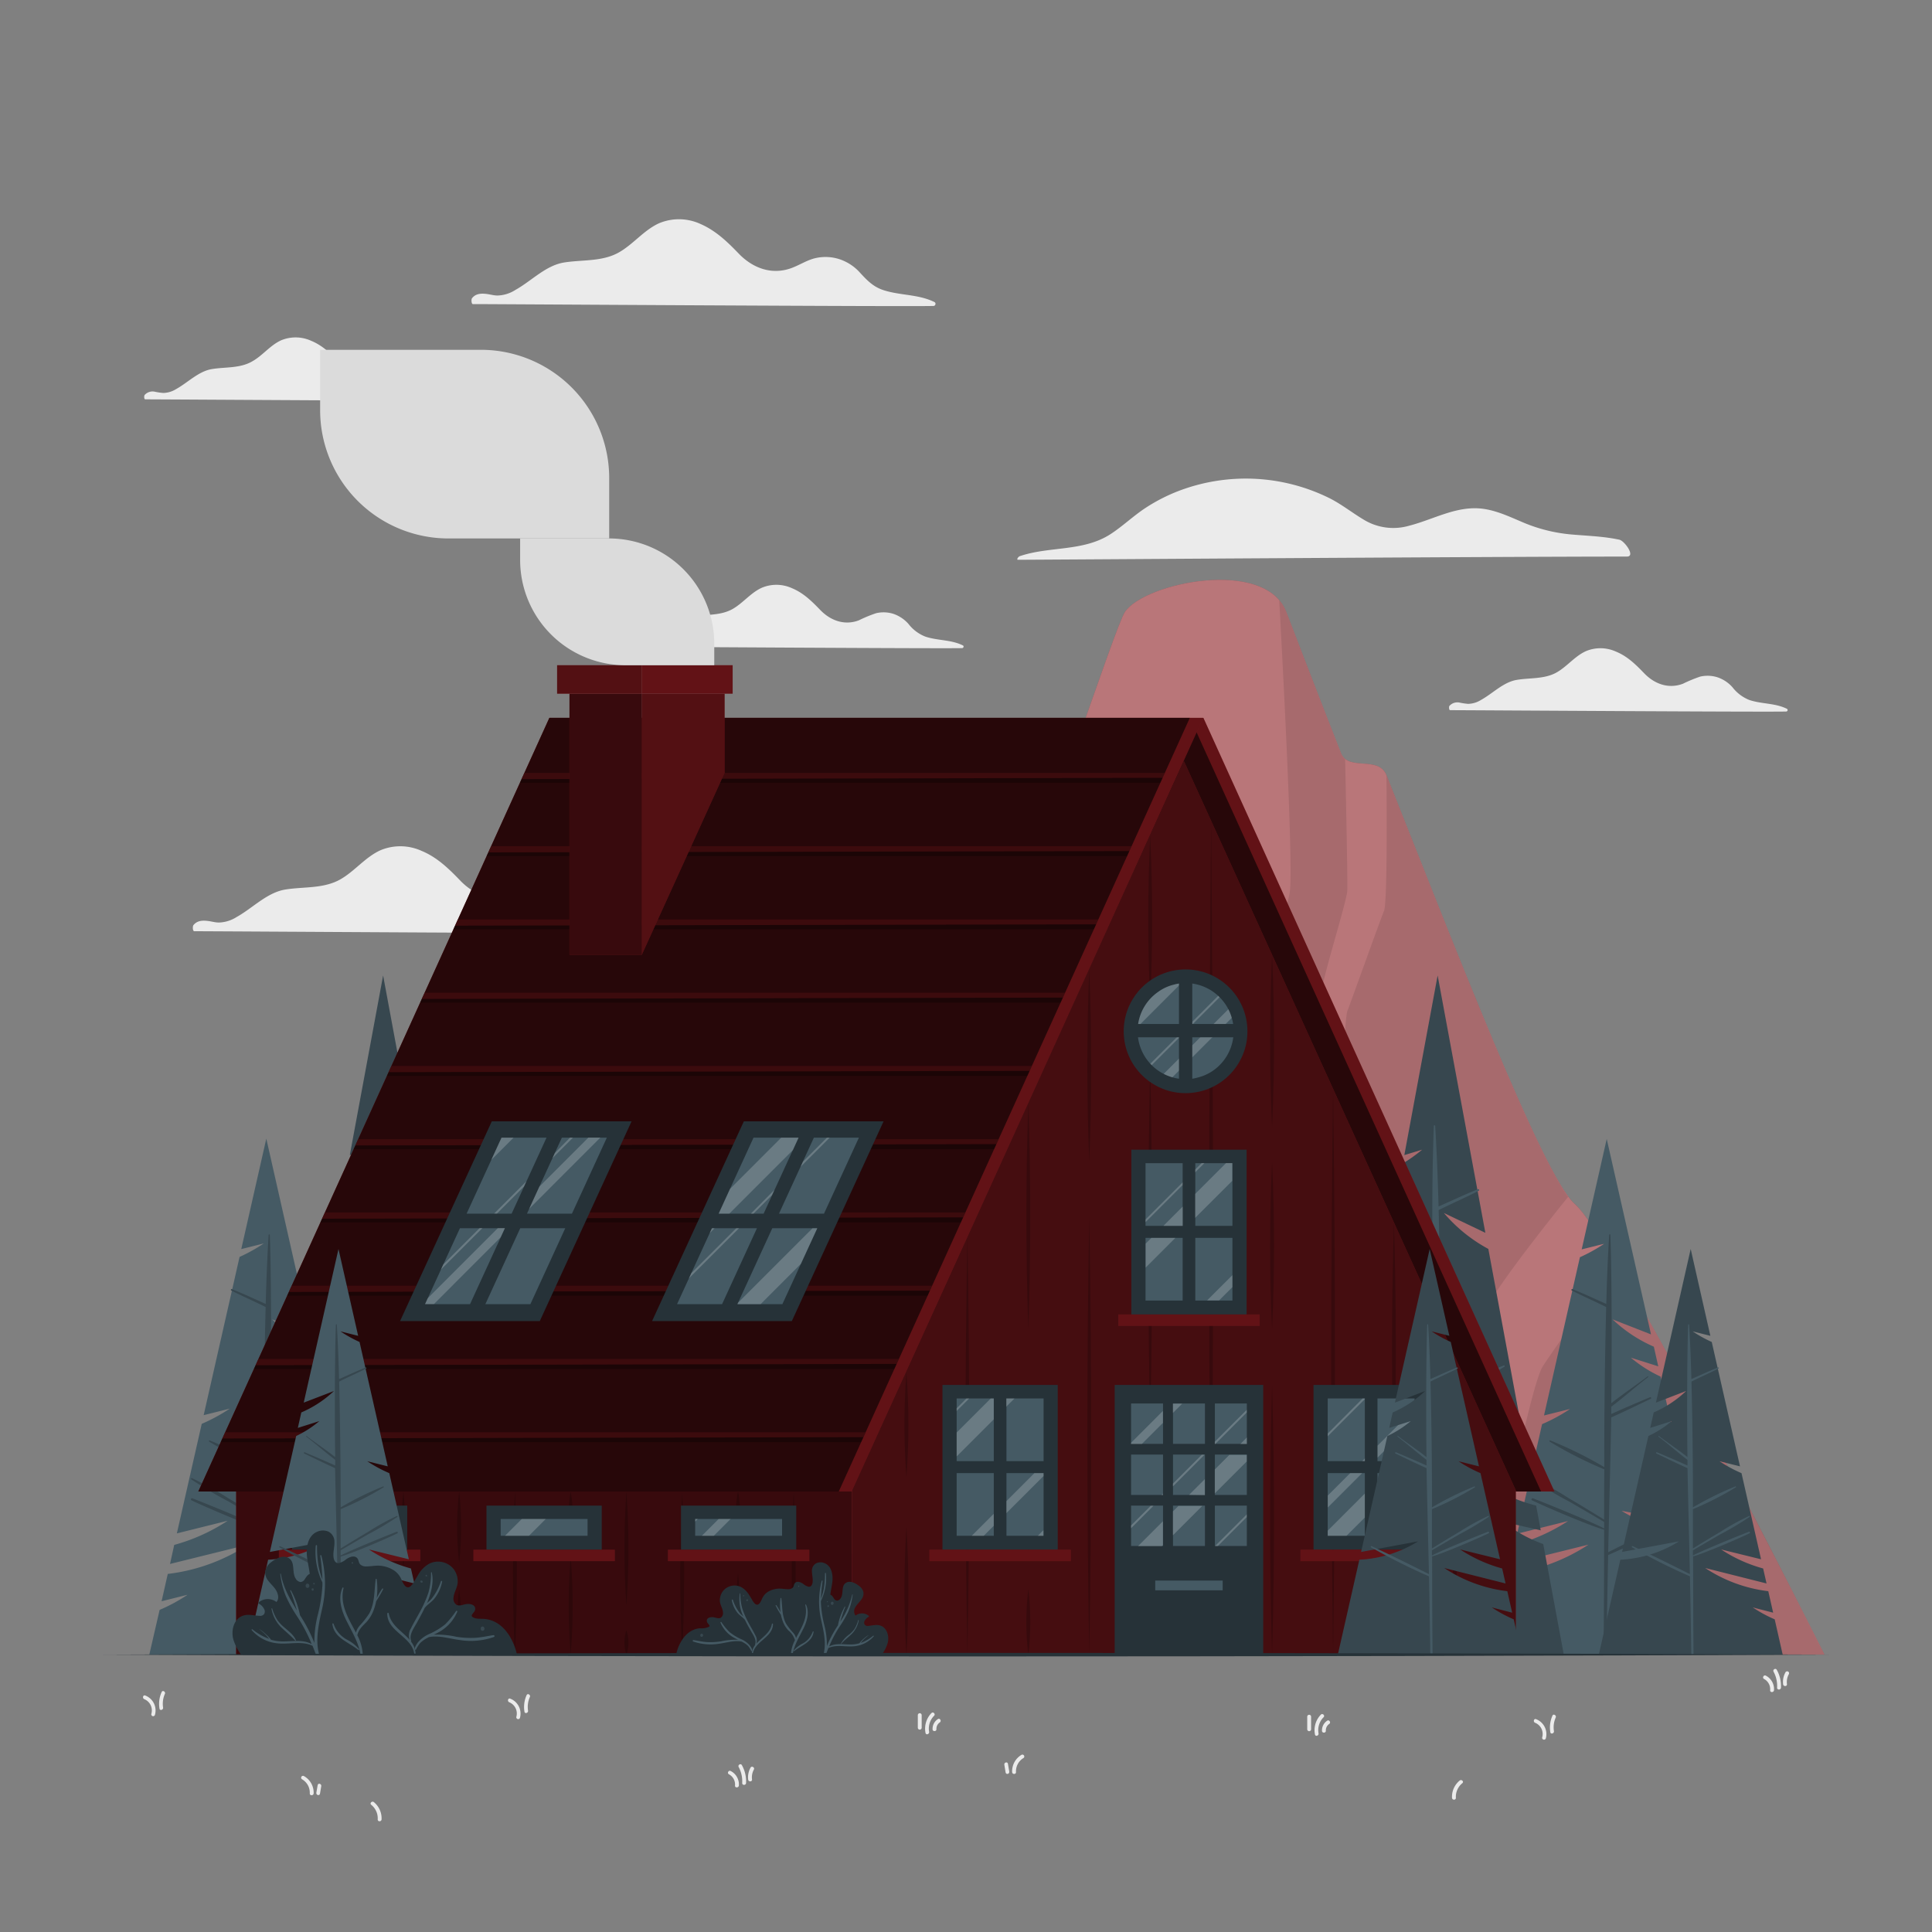 <svg xmlns="http://www.w3.org/2000/svg" viewBox="0 0 500 500"><rect x="0" y="0" width="500" height="500" fill="#808080" stroke="none"/><g id="freepik--background-complete--inject-406"><path d="M263.45,144.87c4.77,0,123.93-.83,157.58-.83,2.36,0-.62-4.07-1.92-4.36-4.14-.9-8.45-1-12.65-1.38a41.18,41.18,0,0,1-12.06-3c-3.31-1.39-6.62-3-10.21-3.57-6.93-1.09-13,2.67-19.52,4.33a14.7,14.7,0,0,1-11.82-1.62c-3-1.8-5.74-4-8.88-5.56A48.79,48.79,0,0,0,305,127.07a45.56,45.56,0,0,0-8.51,4.36c-3.18,2.08-5.92,4.75-9.1,6.81-7.06,4.57-15.79,3.08-23.48,5.7C263.51,144.08,263,144.87,263.45,144.87Z" style="fill:#ebebeb"></path><path d="M122.37,78.7c6.31,0,112.55.69,119.22.48.48,0,.74-.72.26-1-4.21-2.09-9-1.67-13.35-3.14-2.58-.87-4.16-2.55-5.94-4.48A12.33,12.33,0,0,0,217,67a11.71,11.71,0,0,0-6-.19c-2.16.51-4,1.75-6.08,2.53-5.11,1.92-10.07.09-13.71-3.68-3-3.12-6-6-10-7.73a13.33,13.33,0,0,0-10.65-.15c-3.89,1.77-6.57,5.32-10.23,7.45-4.33,2.54-9.52,1.94-14.32,2.7s-8.47,4.81-12.67,7.13a9,9,0,0,1-4.58,1.42c-.94,0-1.86-.28-2.79-.4-1.45-.17-2.82-.13-3.79,1.07C121.91,77.45,122,78.7,122.37,78.7Z" style="fill:#ebebeb"></path><path d="M50.27,241c6.31,0,112.54.7,119.22.49.48,0,.74-.72.26-1-4.21-2.08-9-1.66-13.36-3.13-2.57-.87-4.15-2.55-5.94-4.48a12.3,12.3,0,0,0-5.52-3.61,11.61,11.61,0,0,0-6-.19c-2.16.51-4,1.75-6.08,2.52-5.11,1.93-10.07.1-13.71-3.68-3-3.11-6-6.05-10.05-7.72a13.31,13.31,0,0,0-10.64-.15c-3.89,1.77-6.57,5.32-10.23,7.45-4.34,2.54-9.53,1.94-14.32,2.7s-8.47,4.8-12.67,7.13a9.06,9.06,0,0,1-4.58,1.42c-.94,0-1.86-.28-2.79-.4-1.45-.18-2.82-.13-3.8,1.07C49.81,239.74,49.86,241,50.27,241Z" style="fill:#ebebeb"></path><path d="M37.58,103.35c4.61,0,82.17.51,87,.36.35,0,.54-.53.19-.7-3.07-1.52-6.56-1.22-9.75-2.29a10.44,10.44,0,0,1-4.33-3.27,9,9,0,0,0-4-2.64,8.6,8.6,0,0,0-4.39-.14,38.3,38.3,0,0,0-4.45,1.85c-3.72,1.4-7.34.07-10-2.69-2.2-2.27-4.35-4.42-7.34-5.64a9.72,9.72,0,0,0-7.77-.11C69.9,89.37,68,92,65.28,93.52c-3.17,1.85-7,1.42-10.46,2S48.64,99,45.57,100.7a6.56,6.56,0,0,1-3.35,1,19.84,19.84,0,0,1-2-.29,2.77,2.77,0,0,0-2.77.79C37.24,102.44,37.28,103.35,37.58,103.35Z" style="fill:#ebebeb"></path><path d="M162,167.37c4.61,0,82.17.51,87,.36.35,0,.54-.53.19-.7-3.07-1.52-6.56-1.21-9.75-2.29a10.28,10.28,0,0,1-4.33-3.27,9.11,9.11,0,0,0-4-2.64,8.49,8.49,0,0,0-4.39-.13,36.57,36.57,0,0,0-4.45,1.84c-3.72,1.41-7.34.07-10-2.69-2.2-2.27-4.35-4.41-7.34-5.64a9.72,9.72,0,0,0-7.77-.1c-2.84,1.28-4.79,3.88-7.46,5.44-3.17,1.85-7,1.41-10.46,2s-6.18,3.5-9.25,5.2a6.57,6.57,0,0,1-3.35,1c-.68,0-1.36-.21-2-.29a2.79,2.79,0,0,0-2.77.78C161.67,166.46,161.71,167.37,162,167.37Z" style="fill:#ebebeb"></path><path d="M375.27,183.79c4.61,0,82.17.51,87,.35a.38.38,0,0,0,.19-.7c-3.07-1.52-6.56-1.21-9.75-2.29a10.28,10.28,0,0,1-4.33-3.27,9,9,0,0,0-4-2.63,8.49,8.49,0,0,0-4.39-.14,38.24,38.24,0,0,0-4.45,1.84c-3.72,1.41-7.34.07-10-2.68-2.2-2.28-4.35-4.42-7.34-5.64a9.72,9.72,0,0,0-7.77-.11c-2.84,1.29-4.79,3.88-7.46,5.44-3.17,1.85-7,1.41-10.46,2s-6.18,3.51-9.25,5.2a6.57,6.57,0,0,1-3.35,1,19.84,19.84,0,0,1-2-.29,2.79,2.79,0,0,0-2.77.78C374.93,182.88,375,183.79,375.27,183.79Z" style="fill:#ebebeb"></path><path d="M37.59,438.8c-.57-.24-.82.7-.25.94a3.15,3.15,0,0,1,1.83,3.8.48.48,0,0,0,.93.26A4.13,4.13,0,0,0,37.59,438.8Z" style="fill:#ebebeb"></path><path d="M41.84,437.89a7.37,7.37,0,0,0-.56,4.29c.09.62,1,.36.93-.26a6.33,6.33,0,0,1,.46-3.54C42.92,437.82,42.09,437.32,41.84,437.89Z" style="fill:#ebebeb"></path><path d="M397.54,444.92c-.58-.24-.83.7-.26.93a3.14,3.14,0,0,1,1.83,3.81.49.49,0,0,0,.94.26A4.15,4.15,0,0,0,397.54,444.92Z" style="fill:#ebebeb"></path><path d="M401.78,444a7.52,7.52,0,0,0-.56,4.29c.1.61,1,.35.94-.26a6.23,6.23,0,0,1,.46-3.54C402.87,443.93,402,443.44,401.78,444Z" style="fill:#ebebeb"></path><path d="M132.05,439.61c-.58-.24-.83.69-.26.93a3.15,3.15,0,0,1,1.83,3.81.49.49,0,0,0,.94.25A4.14,4.14,0,0,0,132.05,439.61Z" style="fill:#ebebeb"></path><path d="M136.29,438.7a7.44,7.44,0,0,0-.56,4.29c.1.61,1,.35.93-.26a6.24,6.24,0,0,1,.47-3.54C137.38,438.62,136.54,438.13,136.29,438.7Z" style="fill:#ebebeb"></path><path d="M189.11,458.34c-.55-.3-1,.54-.49.83a3,3,0,0,1,1.6,2.94c-.05.62.92.62,1,0A3.9,3.9,0,0,0,189.11,458.34Z" style="fill:#ebebeb"></path><path d="M192,456.82c-.29-.55-1.13-.06-.83.49a7.78,7.78,0,0,1,.91,4.15c0,.62.94.62,1,0A8.62,8.62,0,0,0,192,456.82Z" style="fill:#ebebeb"></path><path d="M194.24,457.46a5.09,5.09,0,0,0-.61,3.1c.07.61,1,.62,1,0a4.17,4.17,0,0,1,.48-2.61C195.38,457.41,194.54,456.92,194.24,457.46Z" style="fill:#ebebeb"></path><path d="M457,433.66c-.55-.29-1,.55-.49.84a3,3,0,0,1,1.6,2.94c-.05.62.92.62,1,0A3.92,3.92,0,0,0,457,433.66Z" style="fill:#ebebeb"></path><path d="M459.83,432.15c-.29-.55-1.13-.06-.83.49a7.74,7.74,0,0,1,.91,4.14c0,.63.94.63,1,0A8.6,8.6,0,0,0,459.83,432.15Z" style="fill:#ebebeb"></path><path d="M462.08,432.79a5.07,5.07,0,0,0-.61,3.1c.07.61,1,.62,1,0a4.17,4.17,0,0,1,.48-2.61A.49.49,0,0,0,462.08,432.79Z" style="fill:#ebebeb"></path><path d="M264.4,454.13a.49.49,0,0,1,.49.84,4,4,0,0,0-1.95,3.66c0,.62-.94.62-1,0A4.94,4.94,0,0,1,264.4,454.13Z" style="fill:#ebebeb"></path><path d="M260.85,456.46c.11.65.22,1.3.34,2s-.83.87-.94.25l-.33-2C259.81,456.1,260.75,455.84,260.85,456.46Z" style="fill:#ebebeb"></path><path d="M78.66,459.65a.48.48,0,0,0-.49.83,4,4,0,0,1,2,3.66c0,.62.93.62,1,0A4.9,4.9,0,0,0,78.66,459.65Z" style="fill:#ebebeb"></path><path d="M82.21,462c-.12.65-.23,1.3-.34,1.95s.83.87.94.26l.33-1.95C83.25,461.62,82.31,461.35,82.21,462Z" style="fill:#ebebeb"></path><path d="M96.76,466.39c-.48-.39-1.17.29-.69.69a4.48,4.48,0,0,1,1.68,3.79c0,.63.94.63,1,0A5.43,5.43,0,0,0,96.76,466.39Z" style="fill:#ebebeb"></path><path d="M377.77,460.8c.48-.39,1.17.29.68.69a4.53,4.53,0,0,0-1.67,3.8c0,.62-.94.62-1,0A5.43,5.43,0,0,1,377.77,460.8Z" style="fill:#ebebeb"></path><path d="M341.85,443.74a5.73,5.73,0,0,0-1.54,5.13c.11.62,1,.36.93-.25a4.73,4.73,0,0,1,1.29-4.19C343,444,342.28,443.3,341.85,443.74Z" style="fill:#ebebeb"></path><path d="M338.31,444.28v3.25a.49.49,0,0,0,1,0v-3.25A.49.49,0,0,0,338.31,444.28Z" style="fill:#ebebeb"></path><path d="M343.5,445.3a3,3,0,0,0-1.37,2.64c0,.62,1,.62,1,0a2,2,0,0,1,.89-1.8C344.51,445.79,344,445,343.5,445.3Z" style="fill:#ebebeb"></path><path d="M241.06,443.34a5.78,5.78,0,0,0-1.54,5.13c.11.62,1,.36.94-.25a4.73,4.73,0,0,1,1.29-4.19C242.18,443.58,241.5,442.9,241.06,443.34Z" style="fill:#ebebeb"></path><path d="M237.53,443.88v3.25a.49.49,0,0,0,1,0v-3.25A.49.49,0,0,0,237.53,443.88Z" style="fill:#ebebeb"></path><path d="M242.72,444.9a3,3,0,0,0-1.37,2.64c0,.62,1,.62,1,0a2,2,0,0,1,.89-1.8C243.73,445.39,243.24,444.55,242.72,444.9Z" style="fill:#ebebeb"></path></g><g id="freepik--Mountains--inject-406"><path d="M472.18,428.22s-53.66-107-64.6-116.6c-8.34-7.32-31.78-68.36-48.76-111-2.06-5.17-9.89-.93-11.77-5.71-6.35-16.18-11.5-29.61-14.16-36.53-5.42-14.11-36.66-7.6-41.76,0-2.63,3.9-21.16,61.48-33,88.77-3.79,8.77-28.69,14.37-38.91,18.86-9.88,4.34-36.4,87.16-44.07,93.18-42.42,33.25-52.9,63-61.33,69H472.18Z" style="fill:#8B1A20"></path><path d="M472.18,428.22s-53.66-107-64.6-116.6c-8.34-7.32-31.78-68.36-48.76-111-2.06-5.17-9.89-.93-11.77-5.71-6.35-16.18-11.5-29.61-14.16-36.53-5.42-14.11-36.66-7.6-41.76,0-2.63,3.9-21.16,61.48-33,88.77-3.79,8.77-28.69,14.37-38.91,18.86-9.88,4.34-36.4,87.16-44.07,93.18-42.42,33.25-52.9,63-61.33,69H472.18Z" style="fill:#fff;opacity:0.4"></path><path d="M472.18,428.19v0l0,0Z" style="opacity:0.4"></path><path d="M472.18,428.19v0l0,0Z" style="opacity:0.2"></path><path d="M472.16,428.19H258.7c12.9-14.19,40.38-44.91,42.78-51.51,3.15-8.64,7.25-71.14,8.42-79.42s23-57.81,23.94-66.73-2.71-73.88-2.78-75.21v0s0,0,0,.06a1.68,1.68,0,0,1,.24.28,2.56,2.56,0,0,1,.26.36l.26.36c.07.12.15.23.22.36l.24.42c0,.06.06.1.09.17s.13.25.19.39.08.17.11.26a3.93,3.93,0,0,1,.18.43c.12.33.25.66.39,1l.43,1.11c.14.37.3.77.45,1.18s.32.82.48,1.26c2.89,7.47,7.25,18.82,12.41,32a4.3,4.3,0,0,0,.23.48,2,2,0,0,0,.25.39,2.74,2.74,0,0,0,.34.41,2.17,2.17,0,0,0,.29.24s.7,31.32.55,34.1-6.46,22.66-6.84,27,.57,20.93,0,24.49c-.35,2.06-6.65,23.82-8.31,29.15-.46,1.44,4.53.5,4.67.5.63,0,6.53-19.35,7.66-20.73s2.07-27.4,2.86-29.37,8.47-23.5,9.47-25.88.63-35,.63-35c3.19,8,6.61,16.63,10.1,25.45.87,2.2,1.75,4.42,2.63,6.62.3.73.59,1.48.89,2.23.8,2,1.61,4.07,2.43,6.09l3.32,8.25c.55,1.37,1.1,2.73,1.66,4.09s1.09,2.68,1.64,4,1.09,2.67,1.63,4c2.16,5.27,4.29,10.33,6.34,15.12.51,1.2,1,2.38,1.53,3.53,3.88,8.93,7.45,16.66,10.45,22.31.49.92,1,1.79,1.43,2.6.31.56.62,1.08.92,1.58.18.31.36.61.54.89.53.85,1,1.61,1.51,2.25,0,0-18.82,23.17-21.6,29.74s-9.54,48.27-11.71,53.06-16.64,24-16,25.51,27.31-7.78,30.33-16.78,9.48-43.11,12.46-47.74c2.28-3.54,13.14-19,19-26.33C443.51,370,471.09,426.65,472.16,428.19Z" style="opacity:0.1"></path><path d="M268.62,323.28c-.82,1.05-16.11-5.83-17-6.3s-5.89-21.29-6.86-20.92-13.61-5.74-15.31-8.42-6.12-22.83-6.12-22.83h0l4.16-1.86c9.45-3.21,21.74-7.06,27.66-12.06.32,4.34,1.85,25.57,1.56,28.89-.32,3.71-2.82,12.31-2.07,15S269.45,322.23,268.62,323.28Z" style="opacity:0.1"></path><path d="M389.66,428.2s-92.83-33.43-104.59-37.79c-7.49-2.78-42.13-48.46-65.76-74.72-1.83-2-10.93-.23-12-1-9.53-6.74-16.83-18.73-22.68-18.73-6.38,0-55.25,75.25-60.34,81.58S91.62,406.69,83.1,409s-32,19.2-32,19.2Z" style="fill:#8B1A20"></path><path d="M389.66,428.2s-92.83-33.43-104.59-37.79c-7.49-2.78-42.13-48.46-65.76-74.72-1.83-2-10.93-.23-12-1-9.53-6.74-16.83-18.73-22.68-18.73-6.38,0-55.25,75.25-60.34,81.58S91.62,406.69,83.1,409s-32,19.2-32,19.2Z" style="fill:#fff;opacity:0.2"></path><path d="M192,379.81c-1.18-1.05-1.56-13.37-1.92-15.59s-17-21.73-17.17-24.53,11.68-43.75,11.68-43.75c-6.38,0-55.25,75.25-60.34,81.58-.32.39-.72.85-1.2,1.37l-.79.81c-1,1-2.18,2.15-3.54,3.41l-1.22,1.1c-.62.57-1.27,1.16-2,1.75-.45.39-.91.8-1.39,1.2L112,389l-1.51,1.27c-1.53,1.27-3.11,2.56-4.72,3.84A166.79,166.79,0,0,1,89,406.18l-1.26.73-1.18.65q-.87.45-1.62.78c-.34.15-.65.27-1,.39s-.59.2-.85.27a16.12,16.12,0,0,0-1.77.6c-.32.12-.65.26-1,.41l-1.06.48-1.12.54-1.18.6c-.79.42-1.63.87-2.47,1.35s-1.73,1-2.61,1.5l-2,1.2-.67.41-1.34.84-.67.42c-.46.28-.9.56-1.34.85-7.77,4.95-14.8,10-14.8,10H254.49C234,412.61,192.86,380.59,192,379.81Zm-46.52-3.69c-.67-.25-5.1-6.86-5.72-7.09s-2-5.43-1.62-5.68a20,20,0,0,1,2.71-1.4c.33-.06,2.12,3.2,2.44,3.2s6.49,0,7.08.49,5.3,9.65,5.11,10.48C155.23,377.2,146.13,376.36,145.48,376.12Z" style="opacity:0.1"></path></g><g id="freepik--trees-2--inject-406"><path d="M38.64,428.22H99.19L92.1,397a40.23,40.23,0,0,1-19.34-6l18.76,3.49-8.65-38.22a34.62,34.62,0,0,1-7.71-4.91l7.1,2.25-1.15-5.09a36.71,36.71,0,0,1-10.68-7.07l9.95,3.89L68.92,294.68l-6.48,28.58,5.82-1.45A42.89,42.89,0,0,1,62,325.29l-9.29,40.95,6.74-1.68a44.86,44.86,0,0,1-7.24,3.93l-6.44,28.35,13.15-3.27a48.32,48.32,0,0,1-13.83,6.25L44,404.75l20.21-5a48,48,0,0,1-20.79,7.58l-1.6,7.07,6.73-1.68a44.05,44.05,0,0,1-7.24,3.92Z" style="fill:#455a64"></path><path d="M49.78,387.76c3.35,1.28,15.75,6.33,18.43,7.81,0-.57,0-1.13,0-1.7-3-1.76-6-3.5-9-5.25a104.49,104.49,0,0,1-9.68-5.75c-.15-.11-.06-.41.14-.33a81,81,0,0,1,9.47,5.24c3.05,1.78,6.07,3.63,9.07,5.49,0-4.32,0-8.64.06-13a103.69,103.69,0,0,1-14.14-7.18c-.15-.1,0-.38.13-.31a104.66,104.66,0,0,1,14,6.91c0-2.24-.07-19.53.49-41.43-2.94-1.48-6-2.79-8.91-4.28-.19-.1-.06-.44.15-.36,3,1.17,5.86,2.55,8.78,3.84.16-6,.39-11.93.75-17.88a.16.16,0,0,1,.31,0c.41,11.07.38,32.49.24,43.58,3-2.44,6.3-4.59,9.4-6.95.12-.09.24.11.12.2-3.25,2.47-6.28,5.21-9.53,7.66,0,.63,0,1.26,0,1.88,3.3-1.51,6.65-2.91,10-4.34.26-.12.5.26.23.39-3.4,1.63-6.79,3.29-10.24,4.83-.08,5.49-.57,25.3-.78,34.88q9.36-4.72,18.85-9.2a.21.21,0,0,1,.21.36,198.82,198.82,0,0,1-19.08,9.58c-.16,8-.33,17.4-.43,25.37a.38.38,0,0,1-.75,0c.11-10.16.12-21.79.15-31.95-3.29-.81-15.71-6.14-18.66-7.59C49.24,388.17,49.46,387.64,49.78,387.76Z" style="fill:#37474f"></path><path d="M385.58,428.22h60.55L439,397a40.23,40.23,0,0,1-19.34-6l18.76,3.49-8.65-38.22a34.62,34.62,0,0,1-7.71-4.91l7.1,2.25-1.15-5.09a36.71,36.71,0,0,1-10.68-7.07l9.95,3.89-11.46-50.58-6.48,28.58,5.82-1.45a42.89,42.89,0,0,1-6.28,3.48l-9.29,40.95,6.74-1.68a44.86,44.86,0,0,1-7.24,3.93l-6.44,28.35,13.15-3.27A48.32,48.32,0,0,1,392,399.82l-1.11,4.93,20.21-5a48,48,0,0,1-20.79,7.58l-1.6,7.07,6.73-1.68a44.05,44.05,0,0,1-7.24,3.92Z" style="fill:#455a64"></path><path d="M396.72,387.76c3.35,1.28,15.76,6.33,18.43,7.81,0-.57,0-1.13,0-1.7-3-1.76-6-3.5-9-5.25a104.65,104.65,0,0,1-9.69-5.75c-.14-.11-.06-.41.14-.33a81,81,0,0,1,9.47,5.24c3.05,1.78,6.07,3.63,9.07,5.49,0-4.32,0-8.64.06-13a103.69,103.69,0,0,1-14.14-7.18c-.15-.1-.05-.38.13-.31a104.07,104.07,0,0,1,14,6.91c0-2.24-.07-19.53.49-41.43-2.94-1.48-6-2.79-8.91-4.28-.19-.1-.06-.44.15-.36,3,1.17,5.86,2.55,8.79,3.84.15-6,.38-11.93.75-17.88a.15.15,0,0,1,.3,0c.42,11.07.38,32.49.24,43.58,3.05-2.44,6.3-4.59,9.4-6.95.12-.09.24.11.12.2-3.24,2.47-6.28,5.21-9.53,7.66,0,.63,0,1.26,0,1.88,3.3-1.51,6.65-2.91,10-4.34.26-.12.5.26.23.39-3.4,1.63-6.79,3.29-10.24,4.83-.07,5.49-.57,25.3-.78,34.88q9.36-4.72,18.85-9.2a.21.21,0,0,1,.21.36,199.83,199.83,0,0,1-19.07,9.58c-.17,8-.34,17.4-.44,25.37a.38.38,0,0,1-.75,0c.11-10.16.13-21.79.15-31.95-3.29-.81-15.71-6.14-18.66-7.59C396.18,388.17,396.4,387.64,396.72,387.76Z" style="fill:#37474f"></path><path d="M404.71,428.22h-65.2l3.18-17.15c13.66-.89,24.32-10.15,24.32-10.15l-23.78,7.25,8.78-47.3a46.84,46.84,0,0,0,9.89-6.21l-9.27,2.83,1.43-7.71a48.59,48.59,0,0,0,14-7.94l-13.31,4.05,8.31-44.79a42,42,0,0,0,5-3.57l-4.62,1.41,8.62-46.49,12.35,66.6-10.73-5.13a39.86,39.86,0,0,0,11.5,9.3h0l11.63,62.71-18-7a39.56,39.56,0,0,0,18.74,10.71l1.19,6.41-9.71-2.21a36.15,36.15,0,0,0,10.36,5.76Z" style="fill:#37474f"></path><path d="M393.81,371.07c-3.9,1.49-17.76,7.1-20.89,8.82v-2c3.48-2.05,7-4.08,10.47-6.11,3.76-2.18,6.25-3,9.75-5.54.17-.12.07-.47-.16-.37a67.8,67.8,0,0,0-9.5,4.92c-3.55,2.09-7.06,4.23-10.57,6.4q0-7.54-.06-15.09a119.6,119.6,0,0,0,16.47-8.37c.18-.11.06-.44-.15-.35a120.08,120.08,0,0,0-16.33,8.05c0-2.62,0-5.23,0-7.85-.14-13.46-.17-26.94-.52-40.41,3.43-1.72,7-3.25,10.38-5,.23-.11.07-.5-.17-.41-3.47,1.36-6.82,3-10.23,4.47-.19-6.95-.45-13.9-.87-20.83a.18.18,0,0,0-.36,0c-.48,12.89-.44,25.8-.28,38.71-3.55-2.83-7.33-5.33-10.95-8.08-.14-.11-.27.13-.13.23,3.77,2.88,7.3,6.06,11.09,8.92l0,2.19c-3.85-1.76-7.75-3.39-11.64-5.06-.31-.13-.58.31-.27.45,4,1.9,7.91,3.84,11.92,5.63q.15,9.6.29,19.18c.14,11.17.39,22.33.63,33.49q-10.9-5.5-22-10.72c-.28-.13-.52.26-.24.42A230.42,230.42,0,0,0,371.72,388c.2,9.28.39,30.57.51,39.85a.44.44,0,0,0,.88,0c-.13-11.83-.15-35.68-.18-47.51,3.83-1,17.72-6.88,21.16-8.57C394.44,371.54,394.19,370.93,393.81,371.07Z" style="fill:#455a64"></path><path d="M461.36,428.22H413.77l5.57-24.57a31.5,31.5,0,0,0,15.2-4.75l-14.74,2.74,6.8-30a27.6,27.6,0,0,0,6.06-3.86l-5.58,1.76.9-4a28.64,28.64,0,0,0,8.39-5.55L428.55,363l9-39.76,5.09,22.47-4.57-1.15a32.81,32.81,0,0,0,4.93,2.74l7.31,32.19-5.3-1.32a35,35,0,0,0,5.69,3.08l5.06,22.29L445.43,401a37.77,37.77,0,0,0,10.87,4.92l.88,3.88-15.88-4a37.74,37.74,0,0,0,16.33,6l1.26,5.56L453.61,416a35.1,35.1,0,0,0,5.68,3.08Z" style="fill:#37474f"></path><path d="M452.61,396.42c-2.64,1-12.39,5-14.49,6.14,0-.45,0-.89,0-1.34q3.52-2.07,7.07-4.12a84.2,84.2,0,0,0,7.61-4.52c.12-.09,0-.33-.11-.26a63.48,63.48,0,0,0-7.44,4.11c-2.4,1.41-4.77,2.86-7.13,4.32q0-5.1,0-10.18a81.65,81.65,0,0,0,11.11-5.65c.12-.07,0-.3-.1-.24a82.21,82.21,0,0,0-11,5.43c0-1.76.06-15.35-.38-32.56,2.31-1.17,4.69-2.2,7-3.37.15-.07.05-.34-.11-.28-2.35.92-4.61,2-6.91,3-.12-4.69-.3-9.38-.59-14.06a.12.12,0,0,0-.24,0c-.33,8.7-.3,25.54-.19,34.25-2.39-1.91-4.95-3.6-7.38-5.45-.1-.08-.19.08-.1.16,2.55,1.93,4.93,4.08,7.49,6,0,.49,0,1,0,1.47-2.6-1.18-5.23-2.29-7.86-3.41-.2-.09-.39.2-.18.3,2.68,1.29,5.34,2.59,8.05,3.8.06,4.32.45,19.88.61,27.42q-7.35-3.72-14.81-7.24a.17.17,0,0,0-.17.29,158,158,0,0,0,15,7.53c.13,6.26.26,13.68.34,19.94a.3.3,0,0,0,.59,0c-.09-8-.1-17.13-.12-25.12,2.58-.63,12.35-4.82,14.67-6C453,396.74,452.86,396.33,452.61,396.42Z" style="fill:#455a64"></path><path d="M131.83,428.22H66.63l3.18-17.15c13.66-.89,24.32-10.15,24.32-10.15l-23.78,7.25,8.78-47.3A46.84,46.84,0,0,0,89,354.66l-9.27,2.83,1.43-7.71a48.42,48.42,0,0,0,14-7.94l-13.31,4.05,8.31-44.79a42.74,42.74,0,0,0,5-3.57l-4.63,1.41,8.62-46.49,12.35,66.6-10.73-5.13a39.86,39.86,0,0,0,11.5,9.3h0L124,385.94l-18-7a39.6,39.6,0,0,0,18.74,10.71l1.19,6.41-9.71-2.21a36.15,36.15,0,0,0,10.36,5.76Z" style="fill:#37474f"></path><path d="M120.94,371.07c-3.9,1.49-17.77,7.1-20.89,8.82,0-.66,0-1.32,0-2q5.22-3.07,10.48-6.11c3.75-2.18,6.24-3,9.74-5.54.17-.12.07-.47-.16-.37a67.8,67.8,0,0,0-9.5,4.92c-3.55,2.09-7.06,4.23-10.56,6.4q0-7.54-.07-15.09a119.6,119.6,0,0,0,16.47-8.37c.18-.11.06-.44-.15-.35A119.39,119.39,0,0,0,100,361.45c0-2.62,0-5.23-.06-7.85-.14-13.46-.17-26.94-.51-40.41,3.42-1.72,6.95-3.25,10.38-5,.22-.11.06-.5-.18-.41-3.47,1.36-6.82,3-10.23,4.47-.19-6.95-.45-13.9-.87-20.83a.18.18,0,0,0-.36,0c-.48,12.89-.44,25.8-.28,38.71-3.55-2.83-7.33-5.33-11-8.08-.13-.11-.27.13-.13.23,3.77,2.88,7.31,6.06,11.09,8.92l0,2.19c-3.85-1.76-7.75-3.39-11.64-5.06-.31-.13-.58.31-.27.45,4,1.9,7.91,3.84,11.93,5.63.09,6.4.2,12.79.28,19.18.14,11.17.39,22.33.63,33.49q-10.9-5.5-22-10.72c-.28-.13-.52.26-.24.42A229.44,229.44,0,0,0,98.85,388c.19,9.28.38,30.57.5,39.85a.44.44,0,0,0,.88,0c-.13-11.83-.15-35.68-.18-47.51,3.83-1,17.72-6.88,21.16-8.57C121.56,371.54,121.31,370.93,120.94,371.07Z" style="fill:#455a64"></path></g><g id="freepik--Cabin--inject-406"><polygon points="311.44 185.79 142.23 185.79 233.08 386 402.29 386 311.44 185.79" style="fill:#8B1A20"></polygon><polygon points="311.44 185.79 142.23 185.79 233.08 386 402.29 386 311.44 185.79" style="opacity:0.3"></polygon><polygon points="307.98 185.79 142.23 185.79 233.08 386 398.83 386 307.98 185.79" style="opacity:0.6"></polygon><polygon points="142.17 185.79 311.38 185.79 220.52 386 51.32 386 142.17 185.79" style="fill:#8B1A20"></polygon><polygon points="142.17 185.79 311.38 185.79 220.52 386 51.32 386 142.17 185.79" style="opacity:0.3"></polygon><polygon points="142.17 185.79 307.92 185.79 217.07 386 51.32 386 142.17 185.79" style="opacity:0.6"></polygon><g style="opacity:0.3"><polygon points="301.47 200 300.29 202.59 134.54 202.59 135.72 200 301.47 200"></polygon><polygon points="292.86 218.96 291.69 221.55 125.94 221.55 127.11 218.96 292.86 218.96"></polygon><polygon points="284.26 237.92 283.08 240.51 117.33 240.51 118.51 237.92 284.26 237.92"></polygon><polygon points="275.65 256.88 274.48 259.47 108.73 259.47 109.91 256.88 275.65 256.88"></polygon><polygon points="267.05 275.85 265.88 278.44 100.13 278.44 101.3 275.85 267.05 275.85"></polygon><polygon points="258.45 294.81 257.27 297.4 91.53 297.4 92.7 294.81 258.45 294.81"></polygon><polygon points="249.85 313.77 248.66 316.36 82.91 316.36 84.1 313.77 249.85 313.77"></polygon><polygon points="241.24 332.73 240.06 335.32 74.31 335.32 75.49 332.73 241.24 332.73"></polygon><polygon points="232.63 351.69 231.46 354.28 65.71 354.28 66.88 351.69 232.63 351.69"></polygon><polygon points="224.03 370.65 222.85 373.24 57.1 373.24 58.28 370.65 224.03 370.65"></polygon></g><polygon points="223.44 371.94 224.03 370.65 58.28 370.65 57.54 372.28 223.44 371.94" style="fill:#8B1A20;opacity:0.3"></polygon><polygon points="232.05 352.98 232.64 351.69 66.89 351.69 66.15 353.32 232.05 352.98" style="fill:#8B1A20;opacity:0.3"></polygon><polygon points="240.66 334.02 241.24 332.73 75.49 332.73 74.75 334.36 240.66 334.02" style="fill:#8B1A20;opacity:0.3"></polygon><polygon points="249.26 315.06 249.85 313.77 84.1 313.77 83.36 315.4 249.26 315.06" style="fill:#8B1A20;opacity:0.3"></polygon><polygon points="257.87 296.1 258.45 294.81 92.71 294.81 91.97 296.44 257.87 296.1" style="fill:#8B1A20;opacity:0.3"></polygon><polygon points="266.47 277.14 267.06 275.85 101.31 275.85 100.57 277.48 266.47 277.14" style="fill:#8B1A20;opacity:0.3"></polygon><polygon points="275.08 258.18 275.67 256.89 109.92 256.89 109.18 258.52 275.08 258.18" style="fill:#8B1A20;opacity:0.3"></polygon><polygon points="283.69 239.22 284.27 237.93 118.53 237.93 117.78 239.56 283.69 239.22" style="fill:#8B1A20;opacity:0.3"></polygon><polygon points="292.29 220.26 292.88 218.97 127.13 218.97 126.39 220.6 292.29 220.26" style="fill:#8B1A20;opacity:0.3"></polygon><polygon points="300.9 201.3 301.49 200.01 135.74 200.01 135 201.64 300.9 201.3" style="fill:#8B1A20;opacity:0.3"></polygon><polygon points="166.1 247.1 187.53 200 187.53 179.53 166.1 179.53 166.1 247.1" style="fill:#8B1A20"></polygon><polygon points="166.1 247.1 187.53 200 187.53 179.53 166.1 179.53 166.1 247.1" style="opacity:0.4"></polygon><rect x="147.39" y="179.52" width="18.72" height="67.57" transform="translate(313.49 426.62) rotate(180)" style="fill:#8B1A20"></rect><rect x="147.39" y="179.52" width="18.72" height="67.57" transform="translate(313.49 426.62) rotate(180)" style="opacity:0.6"></rect><rect x="144.18" y="172.16" width="21.93" height="7.36" style="fill:#8B1A20"></rect><rect x="144.18" y="172.16" width="21.93" height="7.36" style="opacity:0.4"></rect><rect x="166.11" y="172.16" width="23.5" height="7.36" style="fill:#8B1A20"></rect><rect x="166.11" y="172.16" width="23.5" height="7.36" style="opacity:0.3"></rect><polygon points="139.7 341.89 103.54 341.89 127.28 290.2 163.45 290.2 139.7 341.89" style="fill:#263238"></polygon><polygon points="141.44 294.43 132.41 314.09 120.76 314.09 129.79 294.43 141.44 294.43" style="fill:#455a64"></polygon><polygon points="157.05 294.43 148.02 314.09 136.38 314.09 145.41 294.43 157.05 294.43" style="fill:#455a64"></polygon><polygon points="130.67 317.86 121.64 337.52 110 337.52 119.03 317.86 130.67 317.86" style="fill:#455a64"></polygon><polygon points="146.29 317.86 137.26 337.52 125.61 337.52 134.64 317.86 146.29 317.86" style="fill:#455a64"></polygon><path d="M132.91,294.43l-5.77,5.77,2.65-5.77ZM110.68,336l-.68,1.49h2.3l17.28-17.29,1.09-2.37h-1.82Zm41.6-41.6-12.71,12.72-2.64,5.74,18.45-18.46Zm-37.57,32.84h0l-.61,1.34,10.76-10.76h-.72Zm13.9-13.18,7-7,.62-1.34-8.34,8.34Zm18.93-19.66-3.95,4-.62,1.34,5.3-5.3Z" style="fill:#fff;opacity:0.2"></path><polygon points="204.93 341.89 168.76 341.89 192.51 290.2 228.67 290.2 204.93 341.89" style="fill:#263238"></polygon><polygon points="206.66 294.43 197.63 314.09 185.98 314.09 195.01 294.43 206.66 294.43" style="fill:#455a64"></polygon><polygon points="222.28 294.43 213.25 314.09 201.6 314.09 210.63 294.43 222.28 294.43" style="fill:#455a64"></polygon><polygon points="195.9 317.86 186.87 337.52 175.22 337.52 184.25 317.86 195.9 317.86" style="fill:#455a64"></polygon><polygon points="211.51 317.86 202.48 337.52 190.84 337.52 199.87 317.86 211.51 317.86" style="fill:#455a64"></polygon><path d="M211.52,317.86l-4.24,9.21-10.44,10.45h-6l.16-.37,19.3-19.29Zm-27.88,1.31,1.31-1.31h-.7Zm18.54-24.74-13.27,13.28L186,314.09h2.74l16.48-16.47,1.46-3.19Zm-23.29,35.08-.61,1.34,13-13h-.72Zm15.43-15.42H195l4.79-4.79.61-1.34ZM214,294.43l-6.18,6.18-.61,1.34,7.51-7.52Z" style="fill:#fff;opacity:0.2"></path><path d="M124.45,90.53a33.21,33.21,0,0,1,33.21,33.21v15.61h-41.6a33.2,33.2,0,0,1-33.21-33.2V90.53Z" style="fill:#dbdbdb"></path><path d="M157.61,139.35a27.24,27.24,0,0,1,27.24,27.25v5.56h-23a27.25,27.25,0,0,1-27.24-27.24v-5.57Z" style="fill:#dbdbdb"></path><polygon points="220.52 385.71 306.41 197 392.29 385.71 392.29 428.22 220.52 428.22 220.52 385.71" style="fill:#8B1A20"></polygon><polygon points="220.52 385.71 306.41 197 392.29 385.71 392.29 428.22 220.52 428.22 220.52 385.71" style="opacity:0.5"></polygon><g style="opacity:0.2"><path d="M234.58,395.19a263.78,263.78,0,0,1,0,33,267.65,267.65,0,0,1,0-33Z"></path><path d="M234.58,355.2a177.13,177.13,0,0,1,0,27.06,179.73,179.73,0,0,1,0-27.06Z"></path><path d="M250.36,320.16c.66,34.72.64,73.32,0,108.06-.65-34.75-.67-73.33,0-108.06Z"></path><path d="M266.13,411.28a70.08,70.08,0,0,1,0,16.94,69.57,69.57,0,0,1,0-16.94Z"></path><path d="M266.13,366.47a324.64,324.64,0,0,1,0,36.38,320,320,0,0,1,0-36.38Z"></path><path d="M266.13,285.51c.67,19.47.67,39.08,0,58.55-.68-19.48-.68-39.08,0-58.55Z"></path><path d="M281.9,314.78c.66,36.45.65,77,0,113.44-.65-36.48-.67-77,0-113.44Z"></path><path d="M281.9,250.85c.67,16.57.67,33.27,0,49.84-.67-16.58-.67-33.27,0-49.84Z"></path><path d="M297.67,377.38c.67,16.91.67,33.93,0,50.84-.67-16.91-.67-33.93,0-50.84Z"></path><path d="M297.67,275.12c.66,30.46.65,64.32,0,94.79-.65-30.48-.67-64.33,0-94.79Z"></path><path d="M297.67,216.2c.68,14.34.68,28.79,0,43.13-.68-14.34-.68-28.79,0-43.13Z"></path><path d="M313.44,212.44c.65,69.12.65,146.66,0,215.78-.66-69.12-.65-146.66,0-215.78Z"></path><path d="M329.21,358.42c.67,23.22.67,46.58,0,69.8-.67-23.22-.67-46.58,0-69.8Z"></path><path d="M329.21,300.69c.68,14.42.68,28.95,0,43.37-.68-14.42-.68-28.95,0-43.37Z"></path><path d="M329.21,247.1c.68,14.85.68,29.82,0,44.68-.68-14.86-.68-29.83,0-44.68Z"></path><path d="M345,281.75c.66,47.06.65,99.38,0,146.47-.65-47.1-.66-99.4,0-146.47Z"></path><path d="M360.75,395.81a257.71,257.71,0,0,1,0,32.41,257.71,257.71,0,0,1,0-32.41Z"></path><path d="M360.75,316.4c.67,21.91.67,44,0,65.86-.67-21.91-.67-43.95,0-65.86Z"></path><path d="M376.52,374.19c.67,18,.67,36.06,0,54-.67-18-.67-36.06,0-54Z"></path><path d="M376.52,351.06a57.62,57.62,0,0,1,0,15.41,58,58,0,0,1,0-15.41Z"></path></g><rect x="243.91" y="358.42" width="29.83" height="42.64" style="fill:#263238"></rect><rect x="247.58" y="361.92" width="9.61" height="16.22" style="fill:#455a64"></rect><rect x="260.47" y="361.92" width="9.61" height="16.22" style="fill:#455a64"></rect><rect x="247.58" y="381.24" width="9.61" height="16.22" style="fill:#455a64"></rect><rect x="260.47" y="381.24" width="9.61" height="16.22" style="fill:#455a64"></rect><path d="M256.41,361.92h.78v5.4l-9.61,9.61v-6.18Zm4,0v2.13l2.14-2.13Zm8.18,35.54h1.44V396Zm-14,0,2.59-2.59v-3.1l-5.69,5.69Zm13.12-16.22-7.26,7.26v3.1l9.62-9.61v-.75Zm-17.6-19.32-2.54,2.54v.72l3.26-3.26Z" style="fill:#fff;opacity:0.2"></path><rect x="240.54" y="401.07" width="36.58" height="2.95" style="fill:#8B1A20"></rect><rect x="240.54" y="401.07" width="36.58" height="2.95" style="opacity:0.3"></rect><rect x="339.94" y="358.42" width="29.83" height="42.64" style="fill:#263238"></rect><rect x="343.61" y="361.92" width="9.61" height="16.22" style="fill:#455a64"></rect><rect x="356.49" y="361.92" width="9.61" height="16.22" style="fill:#455a64"></rect><rect x="343.61" y="381.24" width="9.61" height="16.22" style="fill:#455a64"></rect><rect x="356.49" y="381.24" width="9.61" height="16.22" style="fill:#455a64"></rect><rect x="336.56" y="401.07" width="36.58" height="2.95" style="fill:#8B1A20"></rect><rect x="336.56" y="401.07" width="36.58" height="2.95" style="opacity:0.3"></rect><path d="M343.61,396.15l9.6-9.6v6.19l-4.73,4.72h-4.87Zm14.91-14.91-2,2v6.19l8.22-8.22Zm3.11-3.11h4.46v-4.47Zm-18,8.92v3.09l8.9-8.9h-3.1Zm9.6-8.92v-.69l-.69.69Zm3.28-4v3.1l9.6-9.6v-3.1Zm-3.83-12.24L343.61,371v.71l9.6-9.6v-.17Zm10.47,35.54h.72l2.24-2.25v-.71Z" style="fill:#fff;opacity:0.2"></path><rect x="292.79" y="297.54" width="29.83" height="42.64" style="fill:#263238"></rect><rect x="296.46" y="301.03" width="9.61" height="16.22" style="fill:#455a64"></rect><rect x="309.34" y="301.03" width="9.61" height="16.22" style="fill:#455a64"></rect><rect x="296.46" y="320.36" width="9.61" height="16.22" style="fill:#455a64"></rect><rect x="309.34" y="320.36" width="9.61" height="16.22" style="fill:#455a64"></rect><rect x="289.42" y="340.18" width="36.58" height="2.95" style="fill:#8B1A20"></rect><rect x="289.42" y="340.18" width="36.58" height="2.95" style="opacity:0.3"></rect><path d="M298,320.36h6.19l-7.7,7.7v-6.19Zm8.09-3.11v-5l-5,5ZM317.3,301l-8,8v6.19l9.61-9.6V301Zm-4.91,35.55h3.1l3.46-3.45V330ZM296.46,316.3l9.6-9.6V306l-9.6,9.6ZM311,301l-1.68,1.68v.72l2.39-2.4Z" style="fill:#fff;opacity:0.2"></path><rect x="288.48" y="358.42" width="38.44" height="69.8" style="fill:#263238"></rect><rect x="298.97" y="409.05" width="17.46" height="2.52" style="fill:#455a64"></rect><rect x="303.57" y="363.22" width="8.27" height="10.45" style="fill:#455a64"></rect><rect x="314.41" y="363.22" width="8.27" height="10.45" style="fill:#455a64"></rect><rect x="292.72" y="363.22" width="8.27" height="10.45" style="fill:#455a64"></rect><rect x="303.57" y="376.44" width="8.27" height="10.45" style="fill:#455a64"></rect><rect x="314.41" y="376.44" width="8.27" height="10.45" style="fill:#455a64"></rect><rect x="292.72" y="376.44" width="8.27" height="10.45" style="fill:#455a64"></rect><rect x="303.57" y="389.65" width="8.27" height="10.45" style="fill:#455a64"></rect><rect x="314.41" y="389.65" width="8.27" height="10.45" style="fill:#455a64"></rect><rect x="292.72" y="389.65" width="8.27" height="10.45" style="fill:#455a64"></rect><path d="M322.69,372v1.72H321Zm-22,28.15.27-.27v-6.18l-6.45,6.45Zm2.85-9v6.19l7.61-7.61H305Zm8.27-4.19V382.8l-4.09,4.08Zm6.36-10.44-3.79,3.79v6.18l8.28-8.27v-1.7Zm-25.47,0,0,0h0Zm0-3.1v.29h2.8l5.46-5.46v-3.1Zm10.84-10.15v2.41l2.41-2.41Zm-10.84,31.53v.72l5.83-5.83h-.71Zm8.26-7.88v-.38l-.38.38Zm2.58-2.95v.71l8.2-8.2h-.71Zm10.84-10.85v.59h.13l8.15-8.15v-.71Zm.07,27h.72l7.49-7.49v-.71Z" style="fill:#fff;opacity:0.2"></path><circle cx="306.84" cy="266.87" r="16.01" transform="translate(-38.96 52.88) rotate(-9.26)" style="fill:#263238"></circle><path d="M294.41,266.87a12.42,12.42,0,0,0,12.44,12.42,10.65,10.65,0,0,0,3.1-.42,12,12,0,0,0,5.26-2.8,12.45,12.45,0,0,0-8.36-21.65,10.84,10.84,0,0,0-3.12.43,11.51,11.51,0,0,0-4,1.85A12.4,12.4,0,0,0,294.41,266.87Z" style="fill:#455a64"></path><path d="M305.69,254.48l-11.23,11.23a12.35,12.35,0,0,1,5.25-9,11.65,11.65,0,0,1,4-1.87A9.82,9.82,0,0,1,305.69,254.48Zm12.21,6.71-16.73,16.73a11.63,11.63,0,0,0,2.23.88l15.38-15.38A11.89,11.89,0,0,0,317.9,261.19Zm-2.63-3.47-17.56,17.57c.11.13.23.25.35.37l17.58-17.58Z" style="fill:#fff;opacity:0.2"></path><rect x="305.12" y="251.98" width="3.44" height="29.49" transform="translate(613.68 533.46) rotate(180)" style="fill:#263238"></rect><rect x="305.12" y="251.98" width="3.44" height="29.49" transform="translate(573.57 -40.11) rotate(90)" style="fill:#263238"></rect><rect x="61.11" y="386" width="159.42" height="42.22" style="fill:#8B1A20"></rect><rect x="61.11" y="386" width="159.42" height="42.22" style="opacity:0.6"></rect><g style="opacity:0.2"><path d="M75.54,402.85a158,158,0,0,1,0,25.37,155.73,155.73,0,0,1,0-25.37Z"></path><path d="M75.54,386a35.64,35.64,0,0,1,0,12.06,35.39,35.39,0,0,1,0-12.06Z"></path><path d="M90,386c.68,14,.68,28.18,0,42.22-.69-14-.69-28.18,0-42.22Z"></path><path d="M104.4,418a25.77,25.77,0,0,1,0,10.24,25.59,25.59,0,0,1,0-10.24Z"></path><path d="M104.4,386a94,94,0,0,1,0,19.63,93.34,93.34,0,0,1,0-19.63Z"></path><path d="M118.83,411.28a70.08,70.08,0,0,1,0,16.94,69.57,69.57,0,0,1,0-16.94Z"></path><path d="M118.83,386a82.45,82.45,0,0,1,0,18.38,81.86,81.86,0,0,1,0-18.38Z"></path><path d="M133.26,386c.68,14,.68,28.18,0,42.22-.68-14-.68-28.18,0-42.22Z"></path><path d="M147.69,402.85a158,158,0,0,1,0,25.37,158,158,0,0,1,0-25.37Z"></path><path d="M147.69,386a31.33,31.33,0,0,1,0,11.3,31.1,31.1,0,0,1,0-11.3Z"></path><path d="M162.12,421.9a10,10,0,0,1,0,6.32,9.91,9.91,0,0,1,0-6.32Z"></path><path d="M162.12,386a214.13,214.13,0,0,1,0,29.54,214.13,214.13,0,0,1,0-29.54Z"></path><path d="M176.55,386c.68,14,.68,28.18,0,42.22-.68-14-.68-28.18,0-42.22Z"></path><path d="M191,407.11a108.68,108.68,0,0,1,0,21.11,107.9,107.9,0,0,1,0-21.11Z"></path><path d="M191,386a23.67,23.67,0,0,1,0,9.81,23.5,23.5,0,0,1,0-9.81Z"></path><path d="M205.41,386c.68,14,.68,28.18,0,42.22-.68-14-.68-28.18,0-42.22Z"></path></g><rect x="176.24" y="389.65" width="29.83" height="11.42" style="fill:#263238"></rect><rect x="179.91" y="393.11" width="22.49" height="4.35" style="fill:#455a64"></rect><rect x="172.87" y="401.07" width="36.58" height="2.95" style="fill:#8B1A20"></rect><rect x="172.87" y="401.07" width="36.58" height="2.95" style="opacity:0.3"></rect><path d="M189.09,393.11l-4.36,4.35h-3.09l4.35-4.35Zm-9.18,0v.69l.69-.69Z" style="fill:#fff;opacity:0.2"></path><rect x="125.9" y="389.65" width="29.83" height="11.42" style="fill:#263238"></rect><rect x="129.57" y="393.11" width="22.49" height="4.35" style="fill:#455a64"></rect><rect x="122.53" y="401.07" width="36.58" height="2.95" style="fill:#8B1A20"></rect><rect x="122.53" y="401.07" width="36.58" height="2.95" style="opacity:0.3"></rect><path d="M141.24,393.11l-4.35,4.35H130.7l4.35-4.35Z" style="fill:#fff;opacity:0.2"></path><rect x="75.56" y="389.65" width="29.83" height="11.42" style="fill:#263238"></rect><rect x="79.23" y="393.11" width="22.49" height="4.35" style="fill:#455a64"></rect><path d="M101.72,394.91v2.55H99.16Z" style="fill:#fff;opacity:0.2"></path><rect x="72.18" y="401.07" width="36.58" height="2.95" style="fill:#8B1A20"></rect><rect x="72.18" y="401.07" width="36.58" height="2.95" style="opacity:0.3"></rect></g><g id="freepik--trees-1--inject-406"><path d="M111.41,428.22H63.82l5.57-24.57a31.53,31.53,0,0,0,15.2-4.75l-14.75,2.74,6.81-30a27.78,27.78,0,0,0,6-3.86l-5.57,1.76.9-4A28.9,28.9,0,0,0,86.42,360L78.6,363l9-39.76,5.09,22.47-4.57-1.15a32.81,32.81,0,0,0,4.93,2.74l7.3,32.19-5.3-1.32a35.39,35.39,0,0,0,5.7,3.08l5.06,22.29L95.48,401a37.77,37.77,0,0,0,10.87,4.92l.88,3.88-15.89-4a37.81,37.81,0,0,0,16.34,6l1.26,5.56L103.65,416a35,35,0,0,0,5.69,3.08Z" style="fill:#455a64"></path><path d="M102.65,396.42c-2.63,1-12.38,5-14.49,6.14v-1.34q3.53-2.07,7.07-4.12a84.2,84.2,0,0,0,7.61-4.52c.11-.09,0-.33-.11-.26a62.68,62.68,0,0,0-7.44,4.11c-2.4,1.41-4.77,2.86-7.13,4.32q0-5.1,0-10.18a81.07,81.07,0,0,0,11.11-5.65c.13-.07,0-.3-.1-.24a82.09,82.09,0,0,0-11,5.43c0-1.76,0-15.35-.39-32.56,2.32-1.17,4.7-2.2,7-3.37.15-.07,0-.34-.12-.28-2.34.92-4.6,2-6.9,3-.13-4.69-.31-9.38-.59-14.06a.12.12,0,0,0-.24,0c-.33,8.7-.3,25.54-.19,34.25-2.4-1.91-5-3.6-7.39-5.45-.09-.08-.19.08-.09.16,2.55,1.93,4.93,4.08,7.49,6,0,.49,0,1,0,1.47-2.59-1.18-5.23-2.29-7.85-3.41-.21-.09-.39.2-.18.3,2.67,1.29,5.34,2.59,8,3.8.07,4.32.46,19.88.62,27.42Q80,403.7,72.53,400.18c-.19-.09-.36.18-.17.29a157.81,157.81,0,0,0,15,7.53c.14,6.26.26,13.68.35,19.94a.3.3,0,0,0,.59,0c-.09-8-.1-17.13-.13-25.12,2.59-.63,12.35-4.82,14.67-6C103.07,396.74,102.9,396.33,102.65,396.42Z" style="fill:#37474f"></path><path d="M393.82,428.22H346.23l5.57-24.57A31.57,31.57,0,0,0,367,398.9l-14.75,2.74,6.8-30a27.6,27.6,0,0,0,6.06-3.86l-5.58,1.76.9-4a28.64,28.64,0,0,0,8.39-5.55L361,363l9-39.76,5.09,22.47-4.57-1.15a32.65,32.65,0,0,0,4.94,2.74l7.3,32.19-5.3-1.32a35,35,0,0,0,5.69,3.08l5.06,22.29L377.89,401a37.77,37.77,0,0,0,10.87,4.92l.88,3.88-15.88-4a37.74,37.74,0,0,0,16.33,6l1.26,5.56L386.07,416a35.1,35.1,0,0,0,5.68,3.08Z" style="fill:#37474f"></path><path d="M385.07,396.42c-2.64,1-12.39,5-14.49,6.14,0-.45,0-.89,0-1.34q3.53-2.07,7.07-4.12a84.2,84.2,0,0,0,7.61-4.52c.12-.09.05-.33-.1-.26a62.81,62.81,0,0,0-7.45,4.11c-2.4,1.41-4.77,2.86-7.13,4.32q0-5.1,0-10.18a81.65,81.65,0,0,0,11.11-5.65c.12-.07,0-.3-.1-.24a82.21,82.21,0,0,0-11,5.43c0-1.76.06-15.35-.38-32.56,2.31-1.17,4.69-2.2,7-3.37.15-.07.05-.34-.11-.28-2.35.92-4.61,2-6.91,3-.12-4.69-.3-9.38-.59-14.06a.12.12,0,0,0-.24,0c-.32,8.7-.3,25.54-.19,34.25-2.39-1.91-5-3.6-7.38-5.45-.1-.08-.19.08-.1.16,2.55,1.93,4.94,4.08,7.49,6,0,.49,0,1,0,1.47-2.6-1.18-5.23-2.29-7.86-3.41-.2-.09-.39.2-.18.3,2.68,1.29,5.34,2.59,8.05,3.8.06,4.32.45,19.88.62,27.42q-7.36-3.72-14.82-7.24a.17.17,0,0,0-.17.29,158,158,0,0,0,15,7.53c.13,6.26.26,13.68.34,19.94a.3.3,0,0,0,.59,0c-.09-8-.1-17.13-.12-25.12,2.58-.63,12.35-4.82,14.67-6C385.49,396.74,385.32,396.33,385.07,396.42Z" style="fill:#455a64"></path></g><g id="freepik--Bushes--inject-406"><path d="M133.77,428.22H62.39a13.32,13.32,0,0,1-2-3.93c-.6-2.17,0-5.06,2.23-6.05,1.46-.64,3-.11,4.54-.07a1.25,1.25,0,0,0,1.21-.48,1.32,1.32,0,0,0,.11-1,3.29,3.29,0,0,0-1.55-1.7.18.18,0,0,1,0-.29,3.69,3.69,0,0,1,4.61-.1c.77-.83.44-2.09-.07-3S70,409.89,69.35,409a3.4,3.4,0,0,1-.69-2.47,3.74,3.74,0,0,1,1.51-2.22c1.22-1,3.33-2.08,4.78-.92s.56,3.63,1.59,5.17a1.7,1.7,0,0,0,1.22.87,1.35,1.35,0,0,0,1.11-.73c.37-.52.67-1.14,1.29-1.36-.17-1.58-.58-3.13-.73-4.71-.22-2.29.29-5.25,2.69-6.23a3.62,3.62,0,0,1,2.92,0A2.93,2.93,0,0,1,86.55,399c.06,1.35-.4,2.68-.23,4,.1.83.5,1.7,1.49,1.51a5.06,5.06,0,0,0,1.82-1c.73-.51,2-1.07,2.76-.32.45.44.39,1.14.78,1.62a2.14,2.14,0,0,0,1.65.58c1.19,0,2.35-.28,3.55-.18a7.82,7.82,0,0,1,3.24,1,5.21,5.21,0,0,1,2.19,2.36c.4.87,1.1,2.89,2.4,2a5,5,0,0,0,1.2-1.63c.34-.56.67-1.13,1-1.68a7.64,7.64,0,0,1,2.59-2.53,5.15,5.15,0,0,1,6.46,1.41,5.21,5.21,0,0,1,1,3.39c-.08,1.41-1,2.6-1.09,4a1.92,1.92,0,0,0,.75,1.77c.74.43,1.65,0,2.4-.14s2.08-.08,2.42.84a1.27,1.27,0,0,1-.26,1.18c-.16.22-.35.42-.49.65s-.16.47.14.67c.89.59,2.09.38,3.1.48C131.41,419.58,133.51,426.56,133.77,428.22Z" style="fill:#263238"></path><path d="M83.31,416.57c-.87,3.94-1.74,7.81-.71,11.65h-.82c-.3-.76-.59-1.53-.89-2.29-2.94-1.37-6.1-.27-9.2-.65a10,10,0,0,1-6.54-3.41.13.13,0,0,1,.19-.19,14.74,14.74,0,0,0,4.33,2.47c-.33-.39-.65-.79-1-1.15-.52-.53-1.1-1-1.66-1.47,0,0,0-.07,0,0a11.07,11.07,0,0,1,1.75,1.38,9.47,9.47,0,0,1,1.38,1.45,11.05,11.05,0,0,0,3.15.44c2.44,0,5.16-.55,7.36.69-.18-.46-.37-.93-.58-1.38a42.72,42.72,0,0,0-3-5.52A36.79,36.79,0,0,1,74,413.13a21.8,21.8,0,0,1-1.47-5.79c0-.1.14-.15.16,0,.62,3.49,2.32,6.5,4.16,9.45-.57-1.71-1-3.45-1.75-5.11,0-.12.12-.23.18-.11A21.61,21.61,0,0,1,77.63,418l.38.6a39.61,39.61,0,0,1,3.35,6.59,28.15,28.15,0,0,1,.89-7.28,39.86,39.86,0,0,0,1.19-7.68c0-.23,0-.46,0-.69A18.23,18.23,0,0,1,81.72,400a.17.17,0,0,1,.33,0,29.8,29.8,0,0,0,.39,5.34,22.72,22.72,0,0,0,1,3.45,61.61,61.61,0,0,0-.56-6.19c0-.17.25-.2.29,0A28.6,28.6,0,0,1,83.31,416.57Z" style="fill:#455a64"></path><path d="M99.18,411.25a30,30,0,0,1-1.83,3.15,14.09,14.09,0,0,1-.73,2.5,9.19,9.19,0,0,1-1.89,3c-1,1-2,1.94-2.25,3.32a11.94,11.94,0,0,1,1.41,5.05H93.3c-.5-3.19-2.12-5.81-3.58-8.72-1.29-2.55-2.36-5.88-1.08-8.65.07-.16.31,0,.27.12-.87,3.69.68,6.79,2.41,10,.26.49.54,1,.8,1.51a4.39,4.39,0,0,1,.9-1.74,22.56,22.56,0,0,0,2.57-3.27c1.46-2.79,1.23-5.81,1.64-8.82,0-.17.25-.1.26,0a18.61,18.61,0,0,1,0,4.89,18.66,18.66,0,0,1,1.43-2.45A.15.15,0,0,1,99.18,411.25Z" style="fill:#455a64"></path><path d="M114.43,409.29a10,10,0,0,1-1.91,4.3c-.74,1-1.9,1.6-2.63,2.57-.61,1.3-1.32,2.55-2,3.8s-2.13,3.12-1.46,4.7a.1.1,0,0,1-.1.14,5.42,5.42,0,0,1,1.24,3.42h-.35c-.38-4.62-7-5.85-7-10.62,0-.22.35-.27.39-.05.49,2.59,2.51,4,4.33,5.73a13,13,0,0,1,1.09,1.13,3.46,3.46,0,0,1,.33-3c.73-1.52,1.62-2.95,2.4-4.43a29.26,29.26,0,0,0,2.11-4.8,18.11,18.11,0,0,0,.68-5.23.1.1,0,0,1,.19,0c.61,2.57-.22,5.52-1.23,7.94.38-.36.79-.69,1.13-1.07a14.76,14.76,0,0,0,2.49-4.64A.18.18,0,0,1,114.43,409.29Z" style="fill:#455a64"></path><path d="M127.68,423.18c-1.56.22-3.07.59-4.66.68a23.74,23.74,0,0,1-4.84-.25,23,23,0,0,0-5.93-.56,15.68,15.68,0,0,0,1.73-.89,10.79,10.79,0,0,0,4.37-5.07c.07-.21-.22-.28-.33-.14a22.82,22.82,0,0,1-2.79,3.41,18.35,18.35,0,0,1-4.18,2.53,8.09,8.09,0,0,0-2.92,2.19c-.2.27-1.18,1.63-.58,1.92,0,0,.08,0,.1,0l0,0s0-.09,0-.09a10,10,0,0,1,1.07-1.67,7.41,7.41,0,0,1,1.47-1.12c.27-.16.55-.3.83-.44,2.67-.52,5.4.45,8.06.77a17.88,17.88,0,0,0,8.71-.79A.22.22,0,0,0,127.68,423.18Z" style="fill:#455a64"></path><path d="M92.92,426.8a10,10,0,0,0-3.22-2.51,7.32,7.32,0,0,1-3.37-4.05c-.06-.15-.34-.14-.31.05.44,3.63,4.2,4.68,6.67,6.69C92.81,427.08,93,427,92.92,426.8Z" style="fill:#455a64"></path><path d="M76.59,424.51c-.56-1.39-1.9-2.37-3-3.33a11,11,0,0,1-1.71-1.77,11.64,11.64,0,0,1-1.42-3.08.1.1,0,1,0-.19.05,9.07,9.07,0,0,0,2.33,4.6c1.26,1.25,2.63,2.3,3.82,3.62C76.49,424.67,76.63,424.6,76.59,424.51Z" style="fill:#455a64"></path><path d="M80,410.69a.47.47,0,0,1-.88-.12.36.36,0,0,1,0-.1v0a.44.44,0,0,1,0-.28.48.48,0,0,1,.36-.34C79.9,409.74,80.2,410.3,80,410.69Z" style="fill:#37474f"></path><path d="M125.3,421.8a.47.47,0,0,1-.88-.12.36.36,0,0,1,0-.1v0a.44.44,0,0,1,0-.28.48.48,0,0,1,.36-.34C125.23,420.85,125.53,421.4,125.3,421.8Z" style="fill:#37474f"></path><path d="M81.18,411.4l0,0h0a.32.32,0,0,0-.08-.29s0,0-.06,0a.23.23,0,0,0-.37.09c-.13.27.18.63.42.4a.18.18,0,0,0,.06-.09h0Z" style="fill:#37474f"></path><path d="M109.33,409.2l0,0h0a.3.3,0,0,0-.26-.15H109a.24.24,0,0,0-.2.33c.1.28.58.32.58,0a.22.22,0,0,0,0-.11h0Z" style="fill:#37474f"></path><path d="M81.31,409.67a.19.19,0,0,0-.24.09.15.15,0,0,0,0,.11.19.19,0,0,0,.36.07A.21.21,0,0,0,81.31,409.67Z" style="fill:#37474f"></path><path d="M91.26,404.29a.18.18,0,0,0-.24.09.11.11,0,0,0,0,.11.18.18,0,0,0,.35.07A.22.22,0,0,0,91.26,404.29Z" style="fill:#37474f"></path><path d="M110.25,407.57a.2.2,0,0,0-.11.24.11.11,0,0,0,.06.09.18.18,0,0,0,.3-.2A.21.21,0,0,0,110.25,407.57Z" style="fill:#37474f"></path><path d="M175,428.22h53.21a9.8,9.8,0,0,0,1.5-2.93c.46-1.62,0-3.77-1.65-4.51-1.09-.48-2.27-.08-3.39,0a.92.92,0,0,1-.9-.36,1,1,0,0,1-.09-.75,2.46,2.46,0,0,1,1.16-1.26.14.14,0,0,0,0-.22,2.74,2.74,0,0,0-3.43-.08,1.91,1.91,0,0,1,0-2.23c.41-.72,1.06-1.27,1.53-1.95a2.51,2.51,0,0,0,.52-1.84,2.83,2.83,0,0,0-1.13-1.66c-.91-.73-2.48-1.55-3.56-.68s-.42,2.7-1.19,3.85a1.27,1.27,0,0,1-.9.65,1,1,0,0,1-.84-.54c-.27-.39-.49-.86-.95-1,.12-1.18.43-2.33.54-3.51.16-1.7-.22-3.91-2-4.64a2.67,2.67,0,0,0-2.18,0,2.18,2.18,0,0,0-1.13,1.94c0,1,.3,2,.18,3-.08.62-.38,1.27-1.12,1.13a3.68,3.68,0,0,1-1.35-.75c-.55-.37-1.49-.79-2.06-.23-.34.33-.29.85-.58,1.2a1.55,1.55,0,0,1-1.23.43c-.89,0-1.75-.2-2.65-.13a6.06,6.06,0,0,0-2.42.72,4,4,0,0,0-1.62,1.77c-.3.64-.83,2.15-1.8,1.48a3.84,3.84,0,0,1-.89-1.21c-.25-.42-.5-.84-.78-1.25a5.69,5.69,0,0,0-1.92-1.89,3.85,3.85,0,0,0-4.82,1.05,4,4,0,0,0-.76,2.53c.06,1.05.77,1.94.81,3a1.42,1.42,0,0,1-.56,1.31c-.55.32-1.22,0-1.79-.1s-1.54-.06-1.8.62a1,1,0,0,0,.19.89,4.37,4.37,0,0,1,.37.48c.15.24.12.35-.11.49a4.71,4.71,0,0,1-2.3.36C176.73,421.78,175.16,427,175,428.22Z" style="fill:#263238"></path><path d="M212.58,419.54c.65,2.93,1.29,5.82.53,8.68h.61c.23-.56.44-1.14.66-1.71,2.19-1,4.55-.19,6.86-.48a7.53,7.53,0,0,0,4.87-2.54c.08-.11,0-.23-.14-.15a10.7,10.7,0,0,1-3.22,1.85c.24-.29.48-.59.74-.86s.82-.73,1.24-1.09c0,0,0-.06,0-.05a8.8,8.8,0,0,0-1.31,1,6.53,6.53,0,0,0-1,1.08,8.19,8.19,0,0,1-2.35.32c-1.82,0-3.85-.4-5.49.52.14-.35.28-.69.43-1a30.92,30.92,0,0,1,2.25-4.11,27.38,27.38,0,0,0,2.31-4,16.46,16.46,0,0,0,1.1-4.31c0-.08-.1-.12-.12,0a20,20,0,0,1-3.1,7c.42-1.27.77-2.57,1.3-3.81,0-.09-.09-.17-.13-.08a16.11,16.11,0,0,0-1.76,4.83l-.28.44A29.43,29.43,0,0,0,214,426a20.18,20.18,0,0,0-.67-5.42,30.08,30.08,0,0,1-.88-5.73c0-.17,0-.34,0-.51a13.45,13.45,0,0,0,1.29-7.15.12.12,0,0,0-.24,0,22.16,22.16,0,0,1-.3,4,17.56,17.56,0,0,1-.74,2.57,44.86,44.86,0,0,1,.42-4.61c0-.13-.19-.15-.22,0A21.25,21.25,0,0,0,212.58,419.54Z" style="fill:#455a64"></path><path d="M200.75,415.57a22,22,0,0,0,1.36,2.35,11.39,11.39,0,0,0,.54,1.86,7.08,7.08,0,0,0,1.41,2.2,5.27,5.27,0,0,1,1.68,2.48,8.89,8.89,0,0,0-1.05,3.76h.44c.37-2.38,1.58-4.33,2.67-6.5,1-1.9,1.76-4.38.8-6.44,0-.12-.22,0-.2.08.65,2.76-.51,5.07-1.79,7.44-.2.37-.4.74-.6,1.13a3.17,3.17,0,0,0-.67-1.3,16.76,16.76,0,0,1-1.92-2.44c-1.09-2.08-.91-4.33-1.22-6.57,0-.13-.18-.07-.2,0a13.94,13.94,0,0,0,0,3.65,13.27,13.27,0,0,0-1.07-1.83A.11.11,0,0,0,200.75,415.57Z" style="fill:#455a64"></path><path d="M189.38,414.11a7.5,7.5,0,0,0,1.42,3.21c.56.72,1.42,1.19,2,1.91.46,1,1,1.9,1.52,2.84s1.58,2.32,1.09,3.5c0,.06,0,.1.07.1a4,4,0,0,0-.92,2.55h.26c.28-3.44,5.18-4.36,5.23-7.91,0-.17-.26-.21-.29,0-.36,1.93-1.87,3-3.23,4.27a9.2,9.2,0,0,0-.81.84,2.58,2.58,0,0,0-.25-2.22c-.54-1.12-1.21-2.19-1.79-3.3a22.85,22.85,0,0,1-1.57-3.58,14.13,14.13,0,0,1-.51-3.89.07.07,0,0,0-.14,0,10.16,10.16,0,0,0,.92,5.92c-.28-.26-.59-.51-.84-.79a11,11,0,0,1-1.86-3.46A.13.13,0,0,0,189.38,414.11Z" style="fill:#455a64"></path><path d="M179.5,424.46c1.17.17,2.3.44,3.48.51a17.46,17.46,0,0,0,3.61-.19,17.47,17.47,0,0,1,4.42-.41,13.31,13.31,0,0,1-1.3-.67,8,8,0,0,1-3.25-3.77c-.05-.16.16-.22.25-.11a16.29,16.29,0,0,0,2.07,2.54,13.6,13.6,0,0,0,3.12,1.89,5.84,5.84,0,0,1,2.17,1.63c.16.2.88,1.21.44,1.43a.08.08,0,0,1-.08,0l0,0a0,0,0,0,1,0-.07,7.07,7.07,0,0,0-.79-1.23,5.2,5.2,0,0,0-1.09-.84c-.21-.12-.41-.23-.62-.33-2-.39-4,.34-6,.58a13.65,13.65,0,0,1-6.5-.59A.17.17,0,0,1,179.5,424.46Z" style="fill:#455a64"></path><path d="M205.41,427.16a7.63,7.63,0,0,1,2.41-1.87,5.52,5.52,0,0,0,2.51-3c0-.12.25-.11.23,0-.33,2.71-3.14,3.49-5,5C205.5,427.37,205.34,427.28,205.41,427.16Z" style="fill:#455a64"></path><path d="M217.58,425.45a7.47,7.47,0,0,1,2.24-2.48,8.28,8.28,0,0,0,1.27-1.31,8.54,8.54,0,0,0,1-2.3.08.08,0,1,1,.15,0,6.78,6.78,0,0,1-1.74,3.43c-.94.92-2,1.71-2.85,2.69C217.66,425.57,217.56,425.52,217.58,425.45Z" style="fill:#455a64"></path><path d="M215.07,415.16a.35.35,0,0,0,.65-.09s0-.05,0-.08h0a.47.47,0,0,0,0-.21.37.37,0,0,0-.27-.26A.42.42,0,0,0,215.07,415.16Z" style="fill:#37474f"></path><path d="M181.28,423.44a.36.36,0,0,0,.66-.09s0-.05,0-.08h0a.3.3,0,0,0,0-.21.39.39,0,0,0-.27-.26C181.33,422.73,181.11,423.14,181.28,423.44Z" style="fill:#37474f"></path><path d="M214.16,415.69v0h0a.21.21,0,0,1,.06-.21.05.05,0,0,1,0,0,.17.17,0,0,1,.28.06c.1.21-.14.48-.31.3l-.05-.06h0Z" style="fill:#37474f"></path><path d="M193.18,414.05l0,0h0a.22.22,0,0,1,.19-.12h.05a.17.17,0,0,1,.15.24c-.07.22-.43.24-.43,0a.19.19,0,0,1,0-.08h0Z" style="fill:#37474f"></path><path d="M214.06,414.4a.15.15,0,0,1,.19.06.14.14,0,0,1,0,.09.14.14,0,0,1-.27,0A.17.17,0,0,1,214.06,414.4Z" style="fill:#37474f"></path><path d="M206.65,410.38a.15.15,0,0,1,.18.07.13.13,0,0,1,0,.08.14.14,0,0,1-.27.05A.16.16,0,0,1,206.65,410.38Z" style="fill:#37474f"></path><path d="M192.5,412.83a.15.15,0,0,1,.08.18.06.06,0,0,1-.05.06.13.13,0,0,1-.22-.15A.16.16,0,0,1,192.5,412.83Z" style="fill:#37474f"></path></g><g id="freepik--Floor--inject-406"><path d="M26.58,428.22c143.14-.61,303.7-.61,446.84,0-143.14.62-303.7.61-446.84,0Z" style="fill:#263238"></path></g></svg>
